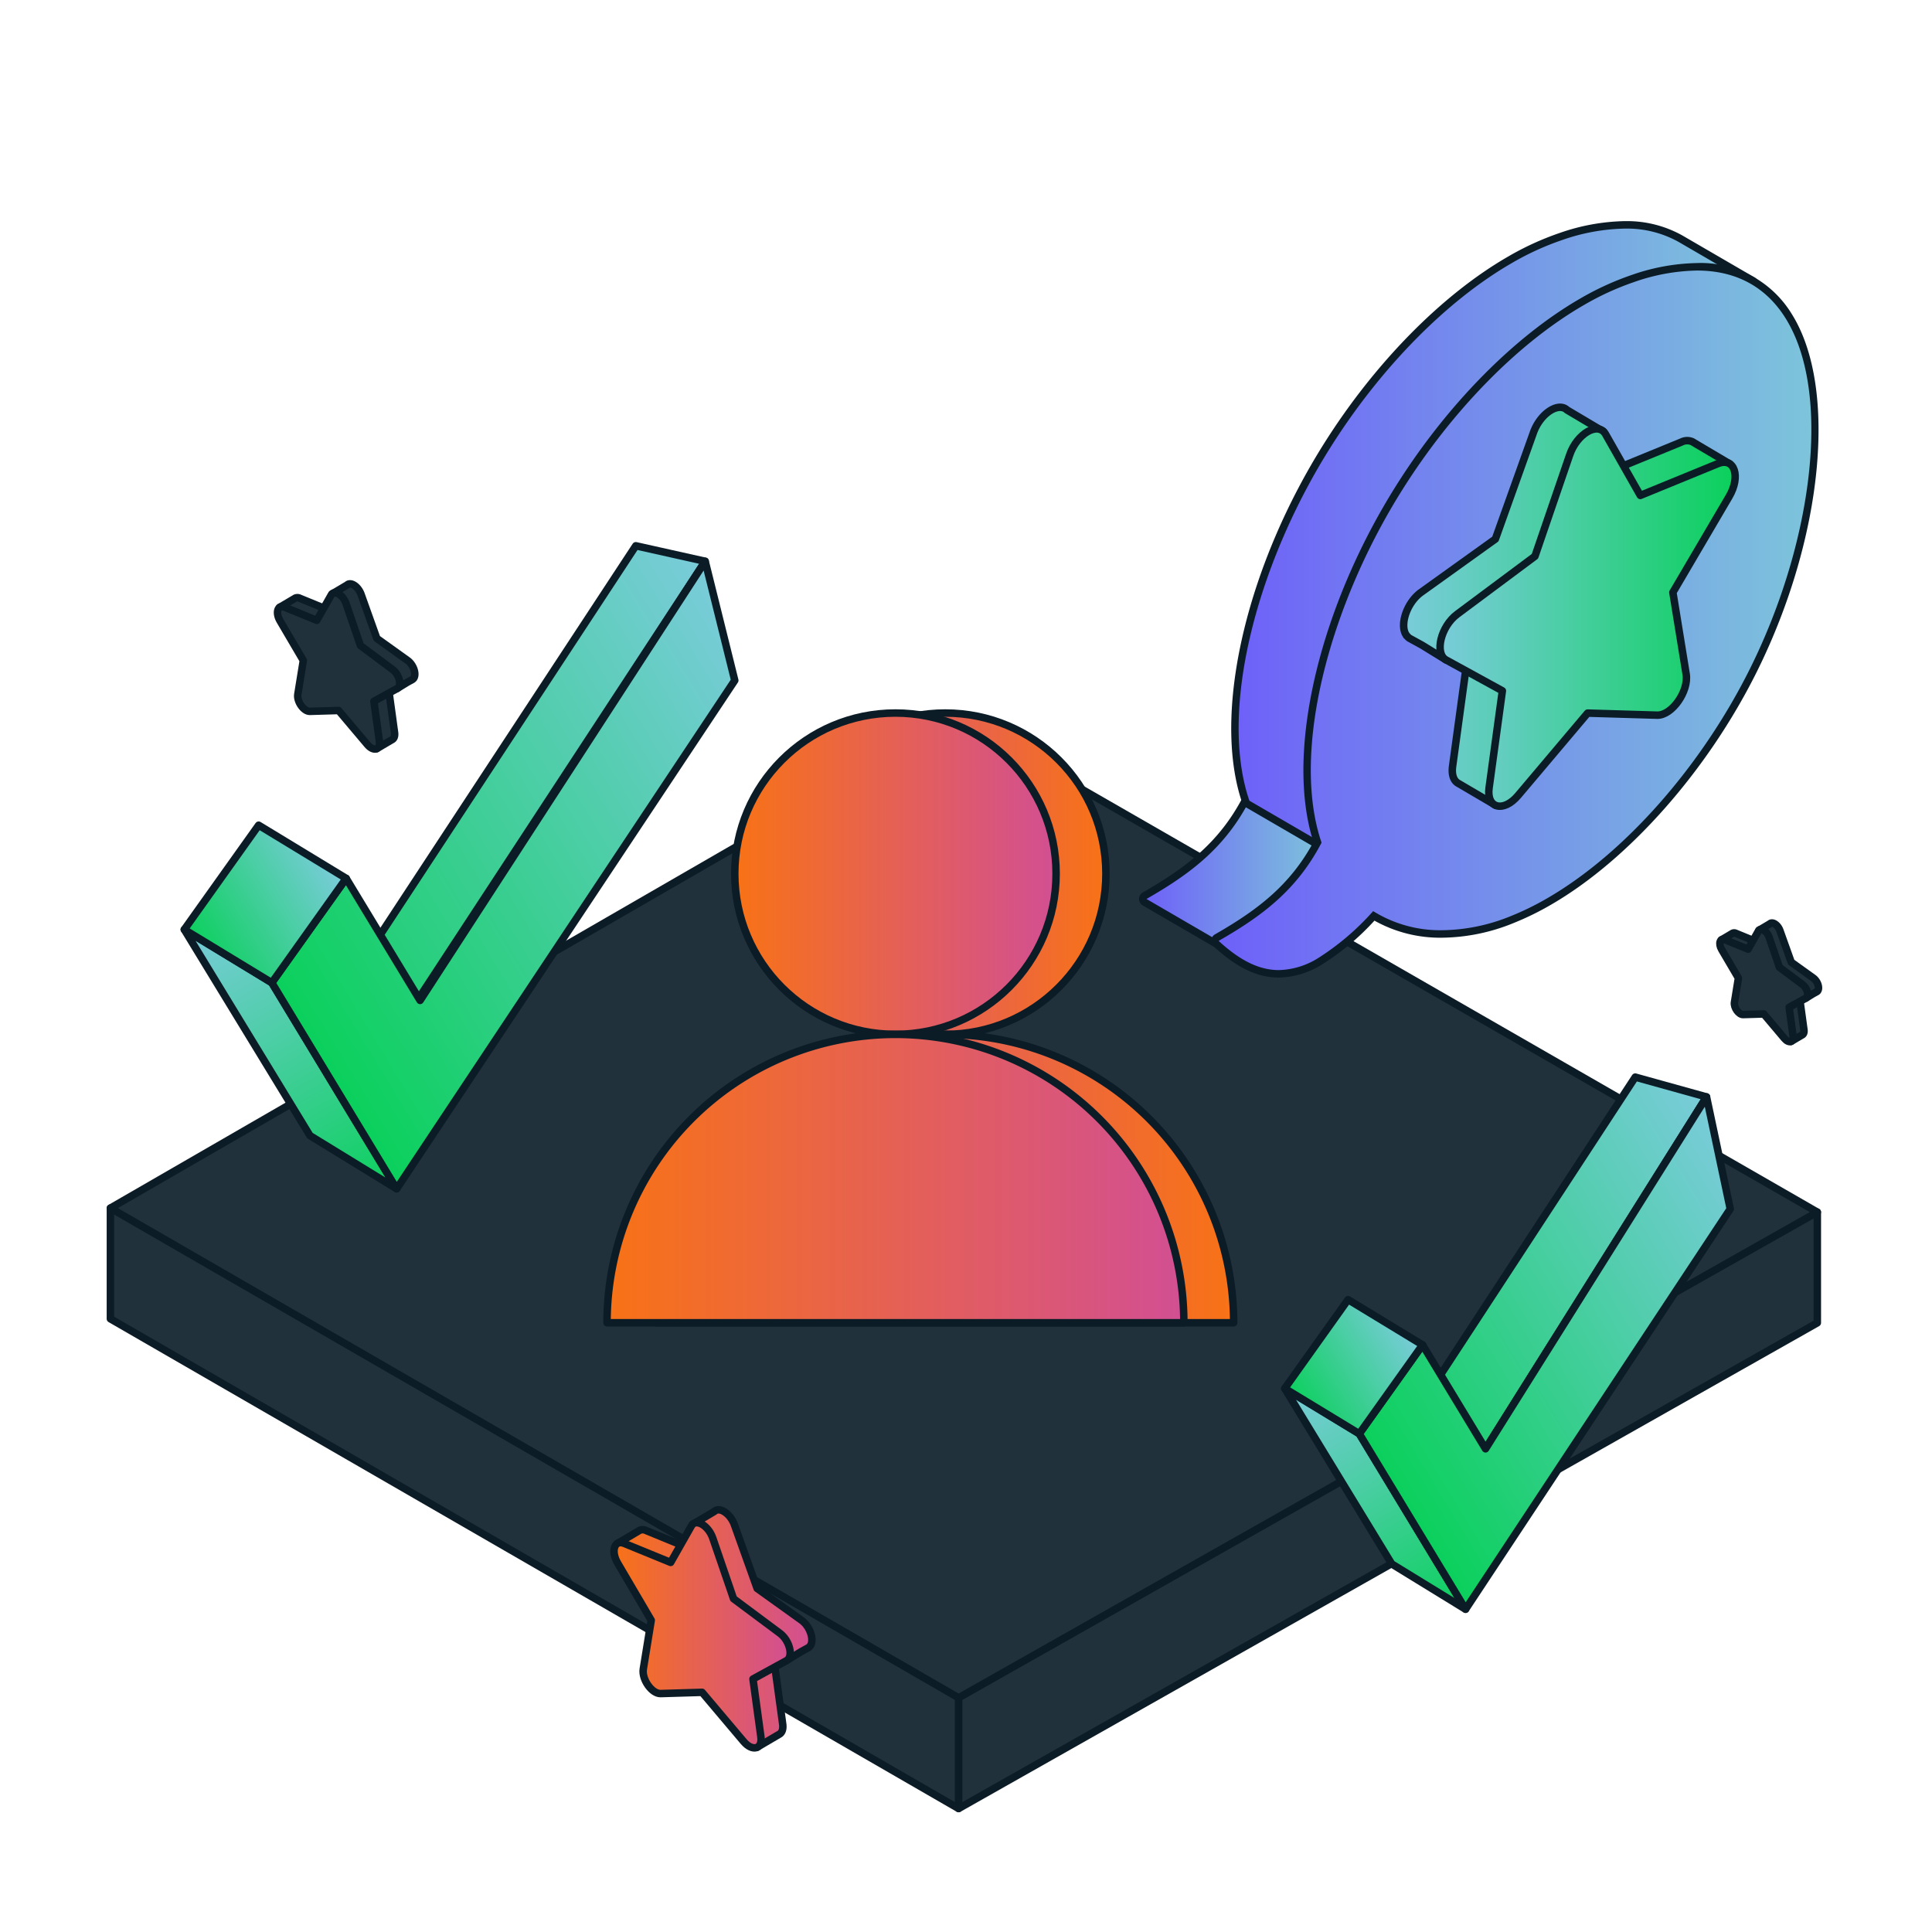 <svg id="dh_-_speakers" data-name="dh - speakers" xmlns="http://www.w3.org/2000/svg" xmlns:xlink="http://www.w3.org/1999/xlink" viewBox="0 0 258 258"><defs><linearGradient id="linear-gradient" x1="-2865.249" y1="116.287" x2="-2840.869" y2="116.287" gradientTransform="matrix(-1, 0, 0, 1, -2688.268, 0)" gradientUnits="userSpaceOnUse"><stop offset="0" stop-color="#7dc5db"/><stop offset="1" stop-color="#6e60f9"/></linearGradient><linearGradient id="linear-gradient-2" x1="-2922.358" y1="71.528" x2="-2853.185" y2="71.528" xlink:href="#linear-gradient"/><linearGradient id="linear-gradient-3" x1="-2930.625" y1="82.837" x2="-2850.503" y2="82.837" xlink:href="#linear-gradient"/><linearGradient id="linear-gradient-4" x1="104.773" y1="116.674" x2="147.685" y2="116.674" gradientUnits="userSpaceOnUse"><stop offset="0" stop-color="#d24f93"/><stop offset="1" stop-color="#f87216"/></linearGradient><linearGradient id="linear-gradient-5" x1="87.715" y1="157.387" x2="164.744" y2="157.387" xlink:href="#linear-gradient-4"/><linearGradient id="linear-gradient-6" x1="98.121" y1="116.674" x2="141.033" y2="116.674" gradientUnits="userSpaceOnUse"><stop offset="0" stop-color="#f87216"/><stop offset="1" stop-color="#d24f93"/></linearGradient><linearGradient id="linear-gradient-7" x1="81.063" y1="157.387" x2="158.091" y2="157.387" xlink:href="#linear-gradient-6"/><linearGradient id="linear-gradient-8" x1="-855.509" y1="97.004" x2="-773.442" y2="97.004" gradientTransform="matrix(0.878, -0.495, 0.451, 0.745, 738.212, -365.424)" gradientUnits="userSpaceOnUse"><stop offset="0" stop-color="#0ad05b"/><stop offset="1" stop-color="#7accda"/></linearGradient><linearGradient id="linear-gradient-9" x1="-854.671" y1="138.297" x2="-854.671" y2="87.627" xlink:href="#linear-gradient-8"/><linearGradient id="linear-gradient-10" x1="-851.536" y1="107.962" x2="-773.442" y2="107.962" xlink:href="#linear-gradient-8"/><linearGradient id="linear-gradient-11" x1="-857.806" y1="90.304" x2="-835.938" y2="90.304" xlink:href="#linear-gradient-8"/><linearGradient id="linear-gradient-12" x1="-760.212" y1="235.886" x2="-696.681" y2="235.886" xlink:href="#linear-gradient-8"/><linearGradient id="linear-gradient-13" x1="-761.87" y1="275.049" x2="-761.87" y2="231.902" xlink:href="#linear-gradient-8"/><linearGradient id="linear-gradient-14" x1="-759.2" y1="249.871" x2="-696.682" y2="249.871" xlink:href="#linear-gradient-8"/><linearGradient id="linear-gradient-15" x1="-764.539" y1="234.181" x2="-745.918" y2="234.181" xlink:href="#linear-gradient-8"/><linearGradient id="linear-gradient-16" x1="-1601.563" y1="80.974" x2="-1558.011" y2="80.974" gradientTransform="matrix(-1, 0, 0, 1, -1370.566, 0)" xlink:href="#linear-gradient-8"/><linearGradient id="linear-gradient-17" x1="-1602.284" y1="82.467" x2="-1562.872" y2="82.467" gradientTransform="matrix(-1, 0, 0, 1, -1370.566, 0)" xlink:href="#linear-gradient-8"/><linearGradient id="linear-gradient-18" x1="82.427" y1="217.486" x2="108.42" y2="217.486" xlink:href="#linear-gradient-6"/><linearGradient id="linear-gradient-19" x1="81.996" y1="218.377" x2="105.519" y2="218.377" xlink:href="#linear-gradient-6"/></defs><polygon points="242.684 161.867 242.684 176.654 128.011 241.511 14.745 176.117 14.745 161.33 242.684 161.867" fill="#21313c" stroke="#0c1c27" stroke-linecap="round" stroke-linejoin="round"/><polygon points="128.011 95.936 242.684 161.867 128.011 226.724 14.745 161.33 128.011 95.936" fill="#21313c" stroke="#0c1c27" stroke-linecap="round" stroke-linejoin="round"/><line x1="128.011" y1="226.724" x2="128.011" y2="241.511" fill="#21313c" stroke="#0c1c27" stroke-linecap="round" stroke-linejoin="round"/><path d="M162.735,126.146a.499.499,0,0,1-.251-.067l-9.635-5.599a.5.5,0,0,1,.001-.865l.283-.163c5.687-3.284,10.12-6.71,13.271-12.756a.5.5,0,0,1,.305-.249.511.511,0,0,1,.139-.02.496.496,0,0,1,.251.067l9.634,5.599a.501.501,0,0,1,.192.664c-3.261,6.258-7.817,9.787-13.657,13.159l-.283.163A.503.503,0,0,1,162.735,126.146Z" fill="url(#linear-gradient)"/><path d="M166.848,106.928l9.634,5.599c-3.274,6.283-7.855,9.719-13.465,12.958q-.141.081-.282.162l-9.634-5.599c.094-.054.188-.108.282-.163,5.609-3.238,10.191-6.675,13.465-12.958m0-1a1,1,0,0,0-.887.538c-3.095,5.939-7.466,9.313-13.078,12.553l-.209.121-.072.042a1,1,0,0,0-.003,1.731l9.634,5.599a1.0 1,0,0,0,1.001.002l.281-.161c5.917-3.417,10.537-6.996,13.854-13.364a1,1,0,0,0-.384-1.327L167.35,106.063a1.002,1.002,0,0,0-.502-.135Z" fill="#0c1c27"/><path d="M176.481,113.026a.501.501,0,0,1-.251-.067l-9.634-5.599a.501.501,0,0,1-.222-.269c-.149-.433-.291-.874-.416-1.331C162.699,93.938,167.253,75.312,177.29,59.414c6.728-10.656,15.593-19.659,24.322-24.698a37.647,37.647,0,0,1,6.772-3.111,27.315,27.315,0,0,1,8.592-1.575,14.686,14.686,0,0,1,7.479,1.869l9.634,5.599-.502.865a13.689,13.689,0,0,0-6.977-1.734,26.346,26.346,0,0,0-8.273,1.522,36.772,36.772,0,0,0-6.591,3.029c-8.596,4.964-17.335,13.845-23.978,24.366-9.896,15.677-14.4,33.981-11.211,45.549.119.437.254.856.396,1.269a.501.501,0,0,1-.473.663Z" fill="url(#linear-gradient-2)"/><path d="M216.977,30.529a14.14,14.14,0,0,1,7.227,1.801l9.634,5.599a14.135,14.135,0,0,0-7.227-1.802,26.691,26.691,0,0,0-8.434,1.549,37.035,37.035,0,0,0-6.682,3.07c-8.766,5.061-17.53,14.045-24.15,24.532-9.535,15.104-14.624,33.789-11.271,45.949.122.446.26.876.406,1.298l-9.634-5.599c-.146-.422-.284-.853-.406-1.299-3.353-12.16,1.736-30.844,11.271-45.948,6.62-10.487,15.384-19.471,24.15-24.532a37.044,37.044,0,0,1,6.682-3.07,26.689,26.689,0,0,1,8.433-1.549m0-1a27.807,27.807,0,0,0-8.752,1.601,38.097,38.097,0,0,0-6.863,3.152c-8.799,5.08-17.727,14.143-24.495,24.864-10.108,16.011-14.685,34.797-11.389,46.748.117.428.256.874.425,1.361a1.001,1.001,0,0,0,.442.537l9.634,5.599a1.0 1,0,0,0,1.447-1.192c-.154-.444-.28-.848-.386-1.234-3.155-11.443,1.327-29.587,11.152-45.151,6.6-10.456,15.276-19.276,23.804-24.2a36.116,36.116,0,0,1,6.5-2.988,25.844,25.844,0,0,1,8.115-1.497,13.203,13.203,0,0,1,6.725,1.667,1,1,0,0,0,1.005-1.729l-9.634-5.599a15.174,15.174,0,0,0-7.73-1.937Z" fill="#0c1c27"/><path d="M170.771,130.046c-2.73,0-5.392-1.281-8.375-4.032a.499.499,0,0,1,.09-.801l.282-.162c5.627-3.249,10.026-6.638,13.17-12.566-.123-.366-.239-.74-.345-1.125C172.335,99.538,176.888,80.912,186.924,65.013c6.727-10.654,15.592-19.657,24.323-24.698a37.647,37.647,0,0,1,6.772-3.111,27.294,27.294,0,0,1,8.593-1.575,13.577,13.577,0,0,1,12.282,6.646c6.016,9.702,4.034,29.537-4.712,47.162-6.513,13.124-16.99,24.99-27.345,30.968a37.946,37.946,0,0,1-4.888,2.393,25.386,25.386,0,0,1-9.379,1.928,17.395,17.395,0,0,1-9.118-2.412,34.09,34.09,0,0,1-7.228,6.094,10.82,10.82,0,0,1-5.453,1.641Z" fill="url(#linear-gradient-3)"/><path d="M226.612,36.128c19.257,0,18.75,29.655,7.123,53.085-6.493,13.085-16.786,24.776-27.146,30.757a37.23,37.23,0,0,1-4.823,2.36,24.922,24.922,0,0,1-9.194,1.893,16.925,16.925,0,0,1-9.201-2.551,34.441,34.441,0,0,1-7.394,6.3,10.362,10.362,0,0,1-5.204,1.574c-2.646,0-5.22-1.303-8.037-3.9.094-.054.188-.108.282-.162,5.609-3.239,10.191-6.675,13.465-12.958-.146-.422-.284-.853-.406-1.298-3.353-12.16,1.736-30.845,11.271-45.949,6.62-10.487,15.384-19.471,24.15-24.532a37.035,37.035,0,0,1,6.682-3.07,26.679,26.679,0,0,1,8.434-1.549m0-1a27.809,27.809,0,0,0-8.752,1.602,38.115,38.115,0,0,0-6.863,3.151c-8.799,5.081-17.728,14.144-24.495,24.865-10.108,16.011-14.685,34.798-11.389,46.748.083.304.177.616.285.944-3.082,5.708-7.387,9.009-12.88,12.18l-.117.067-.161.092a1,1,0,0,0-.183,1.604c3.082,2.841,5.851,4.165,8.715,4.165a11.311,11.311,0,0,0,5.704-1.708,33.285,33.285,0,0,0,7.065-5.896,17.97,17.97,0,0,0,9.03,2.28,25.868,25.868,0,0,0,9.564-1.964,38.274,38.274,0,0,0,4.953-2.423c10.434-6.023,20.988-17.971,27.542-31.179,8.818-17.77,10.79-37.809,4.689-47.647a14.221,14.221,0,0,0-12.707-6.882Z" fill="#0c1c27"/><circle cx="126.229" cy="116.674" r="21.456" stroke="#0c1c27" stroke-linecap="round" stroke-linejoin="round" fill="url(#linear-gradient-4)"/><path d="M87.715,176.644a38.514,38.514,0,0,1,77.028,0Z" stroke="#0c1c27" stroke-linecap="round" stroke-linejoin="round" fill-rule="evenodd" fill="url(#linear-gradient-5)"/><circle cx="119.577" cy="116.674" r="21.456" stroke="#0c1c27" stroke-linecap="round" stroke-linejoin="round" fill="url(#linear-gradient-6)"/><path d="M81.063,176.644a38.514,38.514,0,1,1,77.028,0Z" stroke="#0c1c27" stroke-linecap="round" stroke-linejoin="round" fill-rule="evenodd" fill="url(#linear-gradient-7)"/><polygon points="94.17 74.954 84.905 72.884 38.791 143.073 46.378 147.873 94.17 74.954" stroke="#0c1c27" stroke-linecap="round" stroke-linejoin="round" fill="url(#linear-gradient-8)"/><polygon points="36.298 131.232 24.612 124.131 41.389 151.648 52.97 158.755 36.298 131.232" stroke="#0c1c27" stroke-linecap="round" stroke-linejoin="round" fill="url(#linear-gradient-9)"/><polygon points="52.97 158.755 98.121 90.864 94.17 74.954 56.099 133.597 46.226 117.299 36.298 131.232 52.97 158.755" stroke="#0c1c27" stroke-linecap="round" stroke-linejoin="round" fill="url(#linear-gradient-10)"/><polygon points="46.226 117.299 34.54 110.198 24.612 124.131 36.298 131.232 46.226 117.299" stroke="#0c1c27" stroke-linecap="round" stroke-linejoin="round" fill="url(#linear-gradient-11)"/><polygon points="227.892 146.483 218.372 143.837 183.64 196.934 198.377 193.476 227.892 146.483" stroke="#0c1c27" stroke-linecap="round" stroke-linejoin="round" fill="url(#linear-gradient-12)"/><polygon points="181.517 191.462 171.566 185.416 185.852 208.847 195.713 214.899 181.517 191.462" stroke="#0c1c27" stroke-linecap="round" stroke-linejoin="round" fill="url(#linear-gradient-13)"/><polygon points="195.713 214.899 231.058 161.448 227.892 146.483 198.377 193.476 189.971 179.598 181.517 191.462 195.713 214.899" stroke="#0c1c27" stroke-linecap="round" stroke-linejoin="round" fill="url(#linear-gradient-14)"/><polygon points="189.971 179.598 180.02 173.552 171.566 185.416 181.517 191.462 189.971 179.598" stroke="#0c1c27" stroke-linecap="round" stroke-linejoin="round" fill="url(#linear-gradient-15)"/><path d="M199.693,71.983l5.052-14.128c.9-2.627,3.362-4.211,4.513-3.107l4.901,2.909-.628,4.484.643,1.133,10.382-4.252a1.697,1.697,0,0,1,1.432-.038h0l.015.009a1.24,1.24,0,0,1,.187.111l4.807,2.846L219.003,79.175l1.293,7.959c.374,2.301-1.914,5.542-3.872,5.484l-6.644-.197-2.636,3.786-7.382,11.349-4.988-2.929c-.609-.311-.958-1.099-.794-2.299l1.773-12.964-2.44-1.338-.199.105-3.231-1.985-1.643-.901a1.32,1.32,0,0,1-.35-.324l-.059-.036.008-.011c-.97-1.244-.08-4.278,1.88-5.738Z" stroke="#0c1c27" stroke-linecap="round" stroke-linejoin="round" fill="url(#linear-gradient-16)"/><path d="M209.619,60.741l-4.643,13.544-10.382,7.736c-2.189,1.631-3.063,5.242-1.479,6.11l7.513,4.118-1.774,12.964c-.374,2.733,1.914,3.332,3.872,1.013L212.012,95.228l9.286.276c1.958.058,4.246-3.182,3.872-5.484L223.396,79.104l7.513-12.794c1.584-2.697.71-5.298-1.479-4.402L219.048,66.161,214.405,57.978C213.426,56.253,210.598,57.886,209.619,60.741Z" stroke="#0c1c27" stroke-linecap="round" stroke-linejoin="round" fill="url(#linear-gradient-17)"/><path d="M50.321,85.254l-2.092-5.85c-.373-1.088-1.392-1.744-1.869-1.286l-2.029,1.205.26,1.857-.266.469-4.299-1.761a.703.703,0,0,0-.593-.016h0l-.006.004a.513.513,0,0,0-.077.046L37.358,81.099l4.966,7.133-.535,3.296c-.155.953.793,2.295,1.603,2.271l2.751-.082L47.235,95.285l3.057,4.7,2.066-1.213c.252-.129.397-.455.329-.952l-.734-5.368,1.01-.554.082.043,1.338-.822.68-.373a.547.547,0,0,0,.145-.134l.025-.015-.003-.005c.402-.515.033-1.771-.779-2.376Z" fill="#21313c" stroke="#0c1c27" stroke-linecap="round" stroke-linejoin="round"/><path d="M46.21,80.599l1.923,5.609,4.299,3.204c.906.675,1.268,2.17.612,2.53l-3.111,1.705.734,5.368c.155,1.132-.793,1.38-1.603.419l-3.845-4.555-3.845.114c-.811.024-1.758-1.318-1.603-2.271l.734-4.52-3.111-5.298c-.656-1.117-.294-2.194.612-1.823L42.306,82.843l1.923-3.388C44.634,78.74,45.805,79.416,46.21,80.599Z" fill="#21313c" stroke="#0c1c27" stroke-linecap="round" stroke-linejoin="round"/><path d="M239.199,128.49l-1.503-4.202c-.268-.781-1-1.253-1.343-.924l-1.458.865.187,1.334-.191.337-3.088-1.265a.505.505,0,0,0-.426-.011h0l-.004.003a.37.37,0,0,0-.056.033l-1.43.847,3.568,5.124-.385,2.368c-.111.685.569,1.648,1.152,1.631l1.976-.059.784,1.126,2.196,3.376,1.484-.871c.181-.092.285-.327.236-.684l-.528-3.856.726-.398.059.031.961-.59.489-.268a.393.393,0,0,0,.104-.096l.018-.011-.002-.003c.289-.37.024-1.272-.559-1.707Z" fill="#21313c" stroke="#0c1c27" stroke-linecap="round" stroke-linejoin="round"/><path d="M236.246,125.146l1.381,4.029,3.088,2.301c.651.485.911,1.559.44,1.817l-2.235,1.225.528,3.856c.111.813-.569.991-1.152.301l-2.762-3.272-2.762.082c-.582.017-1.263-.947-1.152-1.631l.528-3.247-2.235-3.806c-.471-.802-.211-1.576.44-1.309l3.088,1.265,1.381-2.434C235.114,123.811,235.955,124.297,236.246,125.146Z" fill="#21313c" stroke="#0c1c27" stroke-linecap="round" stroke-linejoin="round"/><path d="M101.11,212.12l-3.015-8.432c-.537-1.568-2.007-2.514-2.694-1.854l-2.925,1.736.375,2.676-.384.676-6.197-2.538a1.013,1.013,0,0,0-.854-.022h0l-.009.005a.74.74,0,0,0-.111.066l-2.869,1.698,7.158,10.28-.772,4.75c-.223,1.373,1.142,3.308,2.311,3.273l3.965-.118,1.573,2.26,4.406,6.774,2.977-1.748c.363-.185.572-.656.474-1.372l-1.058-7.737,1.456-.798.119.063,1.928-1.185.98-.538a.788.788,0,0,0,.209-.193l.035-.022-.005-.007c.579-.743.048-2.553-1.122-3.425Z" stroke="#0c1c27" stroke-linecap="round" stroke-linejoin="round" fill="url(#linear-gradient-18)"/><path d="M95.186,205.41l2.771,8.084,6.197,4.617c1.306.973,1.828,3.128.883,3.647l-4.484,2.458,1.059,7.737c.223,1.631-1.142,1.988-2.311.605l-5.542-6.564-5.542.165c-1.168.035-2.534-1.899-2.311-3.273l1.059-6.515-4.484-7.636c-.945-1.61-.424-3.162.883-2.627l6.197,2.538,2.771-4.884C92.914,202.732,94.602,203.706,95.186,205.41Z" stroke="#0c1c27" stroke-linecap="round" stroke-linejoin="round" fill="url(#linear-gradient-19)"/></svg>